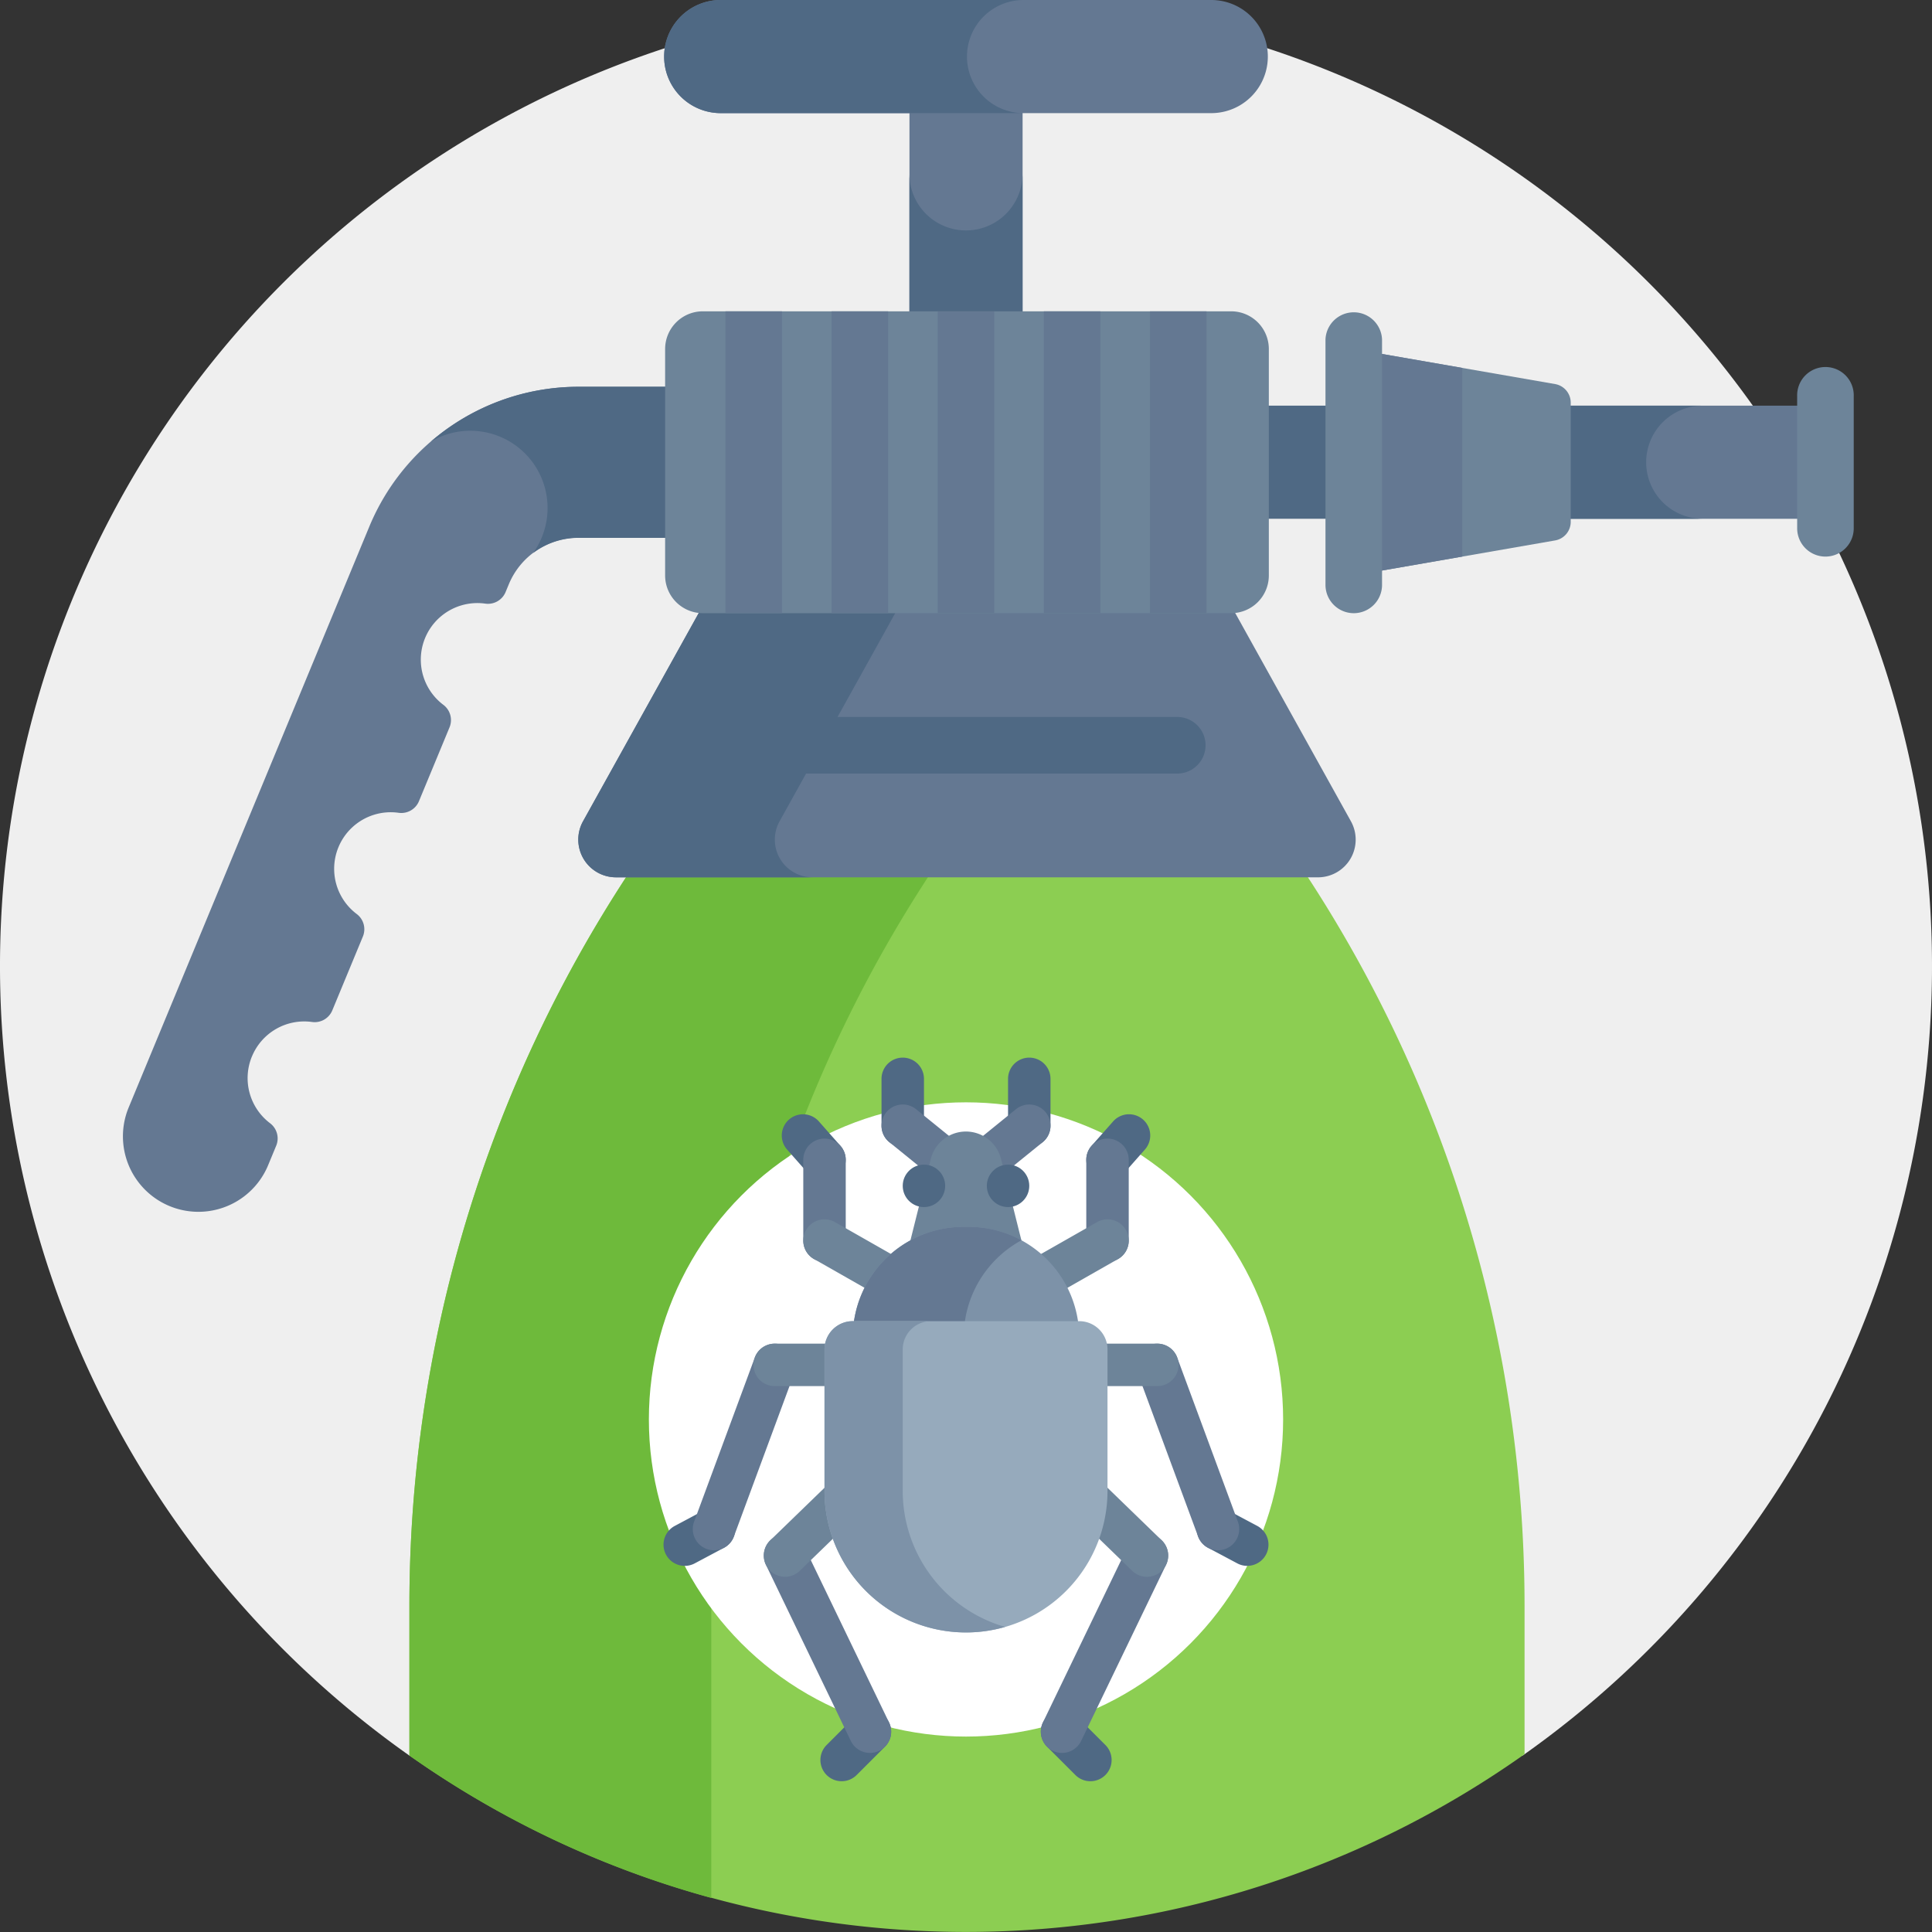 <svg id="pesticida-3" xmlns="http://www.w3.org/2000/svg" width="112.712" height="112.712" viewBox="0 0 112.712 112.712">
  <rect x="0" y="0" width="112.712" height="112.712" fill="#333333" stroke="none"/>
  <g id="Grupo_953285" data-name="Grupo 953285">
    <path id="Trazado_692883" data-name="Trazado 692883" d="M23.884,102.42H88.828a56.356,56.356,0,1,0-64.944,0Z" fill="#efefef"/>
  </g>
  <g id="Grupo_953286" data-name="Grupo 953286" transform="translate(7.17 22.564)">
    <path id="Trazado_692884" data-name="Trazado 692884" d="M40.1,141.566a3.3,3.3,0,0,1,3.492-2.01,1.113,1.113,0,0,0,1.19-.665l1.792-4.327a1.113,1.113,0,0,0-.371-1.311,3.3,3.3,0,0,1,2.444-5.9,1.113,1.113,0,0,0,1.19-.665l1.792-4.327a1.113,1.113,0,0,0-.371-1.311,3.3,3.3,0,0,1,2.444-5.9,1.113,1.113,0,0,0,1.19-.665l.192-.462a4.4,4.4,0,0,1,4.068-2.718h8.786V102.5H59.147a13.209,13.209,0,0,0-12.2,8.154L32.907,144.545a4.4,4.4,0,0,0,8.135,3.37l.475-1.147a1.113,1.113,0,0,0-.371-1.311,3.3,3.3,0,0,1-1.048-3.89Z" transform="translate(-32.57 -102.5)" fill="#647892"/>
  </g>
  <g id="Grupo_953287" data-name="Grupo 953287" transform="translate(25.135 22.564)">
    <path id="Trazado_692885" data-name="Trazado 692885" d="M131.574,102.5h-8.786a13.2,13.2,0,0,0-8.613,3.2,4.507,4.507,0,0,1,5.967,6.5,4.4,4.4,0,0,1,2.646-.886h8.786Z" transform="translate(-114.176 -102.5)" fill="#4f6984"/>
  </g>
  <g id="Grupo_953288" data-name="Grupo 953288" transform="translate(71.823 23.665)">
    <path id="Trazado_692886" data-name="Trazado 692886" d="M326.259,107.5h7.155v6.6h-7.155Z" transform="translate(-326.259 -107.5)" fill="#4f6984"/>
  </g>
  <g id="Grupo_953289" data-name="Grupo 953289" transform="translate(23.884 42.377)">
    <path id="Trazado_692887" data-name="Trazado 692887" d="M154.231,192.5H127.815a77.776,77.776,0,0,0-19.321,51.3v8.739a56.374,56.374,0,0,0,65.058-.079V243.8a77.776,77.776,0,0,0-19.321-51.3Z" transform="translate(-108.494 -192.5)" fill="#8cce52"/>
  </g>
  <g id="Grupo_953290" data-name="Grupo 953290" transform="translate(23.884 42.377)">
    <path id="Trazado_692888" data-name="Trazado 692888" d="M126.105,243.8a77.776,77.776,0,0,1,19.321-51.3H127.815a77.776,77.776,0,0,0-19.321,51.3v8.739a56.131,56.131,0,0,0,17.611,8.309Z" transform="translate(-108.494 -192.5)" fill="#6eba3b"/>
  </g>
  <g id="Grupo_953291" data-name="Grupo 953291" transform="translate(37.855 64.309)">
    <circle id="Elipse_7762" data-name="Elipse 7762" cx="18.501" cy="18.501" r="18.501" fill="#fff"/>
  </g>
  <g id="Grupo_953343" data-name="Grupo 953343" transform="translate(38.709 61.704)">
    <g id="Grupo_953293" data-name="Grupo 953293" transform="translate(6.899 3.302)">
      <g id="Grupo_953292" data-name="Grupo 953292">
        <path id="Trazado_692889" data-name="Trazado 692889" d="M209.671,299.188a1.235,1.235,0,0,1-.928-.418l-1.254-1.419a1.238,1.238,0,0,1,1.856-1.64l1.254,1.419a1.238,1.238,0,0,1-.927,2.058Z" transform="translate(-207.178 -295.292)" fill="#4f6984"/>
      </g>
    </g>
    <g id="Grupo_953295" data-name="Grupo 953295" transform="translate(8.154 4.721)">
      <g id="Grupo_953294" data-name="Grupo 953294">
        <path id="Trazado_692890" data-name="Trazado 692890" d="M214.113,308.93a1.238,1.238,0,0,1-1.238-1.238v-4.714a1.238,1.238,0,0,1,2.477,0v4.714A1.238,1.238,0,0,1,214.113,308.93Z" transform="translate(-212.875 -301.739)" fill="#647892"/>
      </g>
    </g>
    <g id="Grupo_953297" data-name="Grupo 953297" transform="translate(8.153 9.435)">
      <g id="Grupo_953296" data-name="Grupo 953296">
        <path id="Trazado_692891" data-name="Trazado 692891" d="M222.367,330.328a1.232,1.232,0,0,1-.611-.162l-8.255-4.7a1.238,1.238,0,1,1,1.225-2.153l8.255,4.7a1.239,1.239,0,0,1-.613,2.315Z" transform="translate(-212.874 -323.154)" fill="#6d8499"/>
      </g>
    </g>
    <g id="Grupo_953299" data-name="Grupo 953299" transform="translate(0 26.262)">
      <g id="Grupo_953298" data-name="Grupo 953298">
        <path id="Trazado_692892" data-name="Trazado 692892" d="M177.077,402.975a1.238,1.238,0,0,1-.583-2.331l1.707-.909a1.238,1.238,0,1,1,1.164,2.186l-1.707.909A1.236,1.236,0,0,1,177.077,402.975Z" transform="translate(-175.837 -399.589)" fill="#4f6984"/>
      </g>
    </g>
    <g id="Grupo_953301" data-name="Grupo 953301" transform="translate(1.707 16.684)">
      <g id="Grupo_953300" data-name="Grupo 953300">
        <path id="Trazado_692893" data-name="Trazado 692893" d="M184.83,368.136a1.239,1.239,0,0,1-1.161-1.668l3.541-9.577a1.238,1.238,0,0,1,2.323.859l-3.541,9.577a1.239,1.239,0,0,1-1.162.809Z" transform="translate(-183.591 -356.081)" fill="#647892"/>
      </g>
    </g>
    <g id="Grupo_953303" data-name="Grupo 953303" transform="translate(5.249 16.684)">
      <g id="Grupo_953302" data-name="Grupo 953302">
        <path id="Trazado_692894" data-name="Trazado 692894" d="M212.078,358.56h-11.16a1.238,1.238,0,1,1,0-2.477h11.16a1.238,1.238,0,0,1,0,2.477Z" transform="translate(-199.679 -356.083)" fill="#6d8499"/>
      </g>
    </g>
    <g id="Grupo_953305" data-name="Grupo 953305" transform="translate(9.154 38.084)">
      <g id="Grupo_953304" data-name="Grupo 953304">
        <path id="Trazado_692895" data-name="Trazado 692895" d="M218.658,457.419a1.238,1.238,0,0,1-.876-2.114l1.651-1.651a1.238,1.238,0,1,1,1.751,1.751l-1.651,1.651A1.236,1.236,0,0,1,218.658,457.419Z" transform="translate(-217.419 -453.291)" fill="#4f6984"/>
      </g>
    </g>
    <g id="Grupo_953307" data-name="Grupo 953307" transform="translate(5.851 27.808)">
      <g id="Grupo_953306" data-name="Grupo 953306">
        <path id="Trazado_692896" data-name="Trazado 692896" d="M208.61,419.366a1.238,1.238,0,0,1-1.116-.7l-4.953-10.275a1.238,1.238,0,0,1,2.231-1.076l4.953,10.275a1.239,1.239,0,0,1-1.115,1.777Z" transform="translate(-202.418 -406.614)" fill="#647892"/>
      </g>
    </g>
    <g id="Grupo_953309" data-name="Grupo 953309" transform="translate(5.852 18.205)">
      <g id="Grupo_953308" data-name="Grupo 953308">
        <path id="Trazado_692897" data-name="Trazado 692897" d="M203.657,375.07a1.238,1.238,0,0,1-.862-2.127l9.906-9.6a1.238,1.238,0,1,1,1.724,1.778l-9.906,9.6A1.235,1.235,0,0,1,203.657,375.07Z" transform="translate(-202.419 -362.99)" fill="#6d8499"/>
      </g>
    </g>
    <g id="Grupo_953311" data-name="Grupo 953311" transform="translate(12.718)">
      <g id="Grupo_953310" data-name="Grupo 953310">
        <path id="Trazado_692898" data-name="Trazado 692898" d="M234.847,285.5a1.238,1.238,0,0,1-1.238-1.238v-2.733a1.238,1.238,0,1,1,2.477,0v2.733A1.238,1.238,0,0,1,234.847,285.5Z" transform="translate(-233.609 -280.293)" fill="#4f6984"/>
      </g>
    </g>
    <g id="Grupo_953313" data-name="Grupo 953313" transform="translate(12.718 2.733)">
      <g id="Grupo_953312" data-name="Grupo 953312">
        <path id="Trazado_692899" data-name="Trazado 692899" d="M238.537,298.177a1.233,1.233,0,0,1-.779-.277l-3.691-2.993a1.238,1.238,0,1,1,1.56-1.924l3.691,2.993a1.238,1.238,0,0,1-.781,2.2Z" transform="translate(-233.608 -292.708)" fill="#647892"/>
      </g>
    </g>
    <g id="Grupo_953315" data-name="Grupo 953315" transform="translate(24.664 3.302)">
      <g id="Grupo_953314" data-name="Grupo 953314">
        <path id="Trazado_692900" data-name="Trazado 692900" d="M289.113,299.187a1.238,1.238,0,0,1-.927-2.058l1.254-1.419a1.238,1.238,0,1,1,1.856,1.64l-1.254,1.419A1.235,1.235,0,0,1,289.113,299.187Z" transform="translate(-287.875 -295.292)" fill="#4f6984"/>
      </g>
    </g>
    <g id="Grupo_953317" data-name="Grupo 953317" transform="translate(24.664 4.721)">
      <g id="Grupo_953316" data-name="Grupo 953316">
        <path id="Trazado_692901" data-name="Trazado 692901" d="M289.113,308.93a1.238,1.238,0,0,1-1.238-1.238v-4.714a1.238,1.238,0,0,1,2.477,0v4.714A1.238,1.238,0,0,1,289.113,308.93Z" transform="translate(-287.875 -301.739)" fill="#647892"/>
      </g>
    </g>
    <g id="Grupo_953319" data-name="Grupo 953319" transform="translate(16.409 9.435)">
      <g id="Grupo_953318" data-name="Grupo 953318">
        <path id="Trazado_692902" data-name="Trazado 692902" d="M251.614,330.328a1.238,1.238,0,0,1-.613-2.315l8.255-4.7a1.238,1.238,0,0,1,1.225,2.153l-8.255,4.7a1.236,1.236,0,0,1-.611.162Z" transform="translate(-250.374 -323.154)" fill="#6d8499"/>
      </g>
    </g>
    <g id="Grupo_953321" data-name="Grupo 953321" transform="translate(31.11 26.262)">
      <g id="Grupo_953320" data-name="Grupo 953320">
        <path id="Trazado_692903" data-name="Trazado 692903" d="M320.1,402.975a1.235,1.235,0,0,1-.581-.146l-1.707-.909a1.238,1.238,0,0,1,1.164-2.186l1.707.909a1.238,1.238,0,0,1-.583,2.331Z" transform="translate(-317.156 -399.589)" fill="#4f6984"/>
      </g>
    </g>
    <g id="Grupo_953323" data-name="Grupo 953323" transform="translate(27.569 16.684)">
      <g id="Grupo_953322" data-name="Grupo 953322">
        <path id="Trazado_692904" data-name="Trazado 692904" d="M305.85,368.136a1.239,1.239,0,0,1-1.162-.809l-3.541-9.577a1.238,1.238,0,1,1,2.323-.859l3.541,9.577a1.239,1.239,0,0,1-1.161,1.668Z" transform="translate(-301.071 -356.081)" fill="#647892"/>
      </g>
    </g>
    <g id="Grupo_953325" data-name="Grupo 953325" transform="translate(16.409 16.684)">
      <g id="Grupo_953324" data-name="Grupo 953324">
        <path id="Trazado_692905" data-name="Trazado 692905" d="M262.774,358.56h-11.16a1.238,1.238,0,1,1,0-2.477h11.16a1.238,1.238,0,0,1,0,2.477Z" transform="translate(-250.375 -356.083)" fill="#6d8499"/>
      </g>
    </g>
    <g id="Grupo_953327" data-name="Grupo 953327" transform="translate(22.013 38.084)">
      <g id="Grupo_953326" data-name="Grupo 953326">
        <path id="Trazado_692906" data-name="Trazado 692906" d="M278.721,457.419a1.233,1.233,0,0,1-.875-.363l-1.651-1.651a1.238,1.238,0,1,1,1.751-1.751l1.651,1.651a1.238,1.238,0,0,1-.876,2.114Z" transform="translate(-275.831 -453.291)" fill="#4f6984"/>
      </g>
    </g>
    <g id="Grupo_953329" data-name="Grupo 953329" transform="translate(22.012 27.808)">
      <g id="Grupo_953328" data-name="Grupo 953328">
        <path id="Trazado_692907" data-name="Trazado 692907" d="M277.067,419.366a1.239,1.239,0,0,1-1.115-1.777l4.953-10.275a1.238,1.238,0,0,1,2.231,1.076l-4.953,10.275A1.238,1.238,0,0,1,277.067,419.366Z" transform="translate(-275.83 -406.613)" fill="#647892"/>
      </g>
    </g>
    <g id="Grupo_953331" data-name="Grupo 953331" transform="translate(17.06 18.205)">
      <g id="Grupo_953330" data-name="Grupo 953330">
        <path id="Trazado_692908" data-name="Trazado 692908" d="M264.476,375.07a1.234,1.234,0,0,1-.862-.349l-9.906-9.6a1.238,1.238,0,0,1,1.724-1.778l9.906,9.6a1.238,1.238,0,0,1-.862,2.127Z" transform="translate(-253.331 -362.989)" fill="#6d8499"/>
      </g>
    </g>
    <g id="Grupo_953333" data-name="Grupo 953333" transform="translate(20.1)">
      <g id="Grupo_953332" data-name="Grupo 953332">
        <path id="Trazado_692909" data-name="Trazado 692909" d="M268.379,285.5a1.238,1.238,0,0,1-1.238-1.238v-2.733a1.238,1.238,0,1,1,2.477,0v2.733A1.238,1.238,0,0,1,268.379,285.5Z" transform="translate(-267.141 -280.293)" fill="#4f6984"/>
      </g>
    </g>
    <g id="Grupo_953335" data-name="Grupo 953335" transform="translate(16.409 2.733)">
      <g id="Grupo_953334" data-name="Grupo 953334">
        <path id="Trazado_692910" data-name="Trazado 692910" d="M251.615,298.177a1.238,1.238,0,0,1-.781-2.2l3.691-2.993a1.238,1.238,0,1,1,1.56,1.924l-3.691,2.993A1.234,1.234,0,0,1,251.615,298.177Z" transform="translate(-250.376 -292.708)" fill="#647892"/>
      </g>
    </g>
    <g id="Grupo_953336" data-name="Grupo 953336" transform="translate(14.345 4.309)">
      <path id="Trazado_692911" data-name="Trazado 692911" d="M244.3,299.865a2.115,2.115,0,0,0-2.051,1.6l-1.251,5h6.6l-1.251-5A2.115,2.115,0,0,0,244.3,299.865Z" transform="translate(-241.001 -299.865)" fill="#6d8499"/>
    </g>
    <g id="Grupo_953337" data-name="Grupo 953337" transform="translate(11.043 9.872)">
      <path id="Trazado_692912" data-name="Trazado 692912" d="M232.762,325.139h-.315A6.447,6.447,0,0,0,226,331.586h13.208A6.447,6.447,0,0,0,232.762,325.139Z" transform="translate(-226 -325.139)" fill="#7d92a8"/>
    </g>
    <g id="Grupo_953338" data-name="Grupo 953338" transform="translate(11.043 9.872)">
      <path id="Trazado_692913" data-name="Trazado 692913" d="M235.84,325.92a6.417,6.417,0,0,0-3.078-.781h-.315A6.447,6.447,0,0,0,226,331.586h6.471A6.445,6.445,0,0,1,235.84,325.92Z" transform="translate(-226 -325.139)" fill="#647892"/>
    </g>
    <g id="Grupo_953339" data-name="Grupo 953339" transform="translate(9.392 15.371)">
      <path id="Trazado_692914" data-name="Trazado 692914" d="M226.755,368.277a8.255,8.255,0,0,1-8.255-8.255v-8.255a1.651,1.651,0,0,1,1.651-1.651h13.208a1.651,1.651,0,0,1,1.651,1.651v8.255A8.255,8.255,0,0,1,226.755,368.277Z" transform="translate(-218.5 -350.115)" fill="#96aabc"/>
    </g>
    <g id="Grupo_953340" data-name="Grupo 953340" transform="translate(9.392 15.371)">
      <path id="Trazado_692915" data-name="Trazado 692915" d="M223.064,360.021v-8.255a1.651,1.651,0,0,1,1.651-1.651h-4.564a1.651,1.651,0,0,0-1.651,1.651v8.255a8.254,8.254,0,0,0,10.537,7.933A8.257,8.257,0,0,1,223.064,360.021Z" transform="translate(-218.5 -350.115)" fill="#7d92a8"/>
    </g>
    <g id="Grupo_953341" data-name="Grupo 953341" transform="translate(13.956 6.24)">
      <circle id="Elipse_7763" data-name="Elipse 7763" cx="1.238" cy="1.238" r="1.238" fill="#4f6984"/>
    </g>
    <g id="Grupo_953342" data-name="Grupo 953342" transform="translate(18.862 6.24)">
      <circle id="Elipse_7764" data-name="Elipse 7764" cx="1.238" cy="1.238" r="1.238" fill="#4f6984"/>
    </g>
  </g>
  <g id="Grupo_953344" data-name="Grupo 953344" transform="translate(53.054 3.302)">
    <path id="Trazado_692916" data-name="Trazado 692916" d="M0,0H17.611V6.6H0Z" transform="translate(6.604) rotate(90)" fill="#647892"/>
  </g>
  <g id="Grupo_953345" data-name="Grupo 953345" transform="translate(53.054 10.141)">
    <path id="Trazado_692917" data-name="Trazado 692917" d="M244.3,49.366a3.3,3.3,0,0,1-3.3-3.3V56.837h6.6V46.064A3.3,3.3,0,0,1,244.3,49.366Z" transform="translate(-241 -46.064)" fill="#4f6984"/>
  </g>
  <g id="Grupo_953346" data-name="Grupo 953346" transform="translate(38.745)">
    <path id="Trazado_692918" data-name="Trazado 692918" d="M207.92,6.6H179.3a3.3,3.3,0,1,1,0-6.6H207.92a3.3,3.3,0,1,1,0,6.6Z" transform="translate(-176 0)" fill="#647892"/>
  </g>
  <g id="Grupo_953347" data-name="Grupo 953347" transform="translate(38.745)">
    <path id="Trazado_692919" data-name="Trazado 692919" d="M193.668,3.3a3.3,3.3,0,0,1,3.3-3.3H179.3a3.3,3.3,0,1,0,0,6.6H196.97A3.3,3.3,0,0,1,193.668,3.3Z" transform="translate(-176 0)" fill="#4f6984"/>
  </g>
  <g id="Grupo_953348" data-name="Grupo 953348" transform="translate(33.734 31.37)">
    <path id="Trazado_692920" data-name="Trazado 692920" d="M196.392,162.313H155.444a2.2,2.2,0,0,1-1.924-3.27l9.19-16.542h26.417l9.19,16.542A2.2,2.2,0,0,1,196.392,162.313Z" transform="translate(-153.239 -142.5)" fill="#647892"/>
  </g>
  <g id="Grupo_953349" data-name="Grupo 953349" transform="translate(33.734 31.37)">
    <path id="Trazado_692921" data-name="Trazado 692921" d="M188.245,152.957H168.368l5.809-10.457H162.71l-9.19,16.542a2.2,2.2,0,0,0,1.924,3.27h11.467a2.2,2.2,0,0,1-1.924-3.27l1.546-2.783h21.711a1.651,1.651,0,0,0,0-3.3Z" transform="translate(-153.24 -142.5)" fill="#4f6984"/>
  </g>
  <g id="Grupo_953350" data-name="Grupo 953350" transform="translate(38.802 18.162)">
    <path id="Trazado_692922" data-name="Trazado 692922" d="M209.28,82.5H178.46a2.2,2.2,0,0,0-2.2,2.2V97.91a2.2,2.2,0,0,0,2.2,2.2h30.82a2.2,2.2,0,0,0,2.2-2.2V84.7A2.2,2.2,0,0,0,209.28,82.5Z" transform="translate(-176.259 -82.5)" fill="#6d8499"/>
  </g>
  <g id="Grupo_953357" data-name="Grupo 953357" transform="translate(77.326 18.162)">
    <g id="Grupo_953351" data-name="Grupo 953351" transform="translate(10.181 5.504)">
      <path id="Trazado_692923" data-name="Trazado 692923" d="M397.509,107.5H416.5v6.6H397.509Z" transform="translate(-397.509 -107.5)" fill="#647892"/>
    </g>
    <g id="Grupo_953352" data-name="Grupo 953352" transform="translate(10.181 5.504)">
      <path id="Trazado_692924" data-name="Trazado 692924" d="M406.039,110.8a3.3,3.3,0,0,1,3.3-3.3H397.509v6.6h11.833A3.3,3.3,0,0,1,406.039,110.8Z" transform="translate(-397.509 -107.5)" fill="#4f6984"/>
    </g>
    <g id="Grupo_953353" data-name="Grupo 953353" transform="translate(1.651 2.201)">
      <path id="Trazado_692925" data-name="Trazado 692925" d="M370.505,103.666l-11.746,2.043V92.5l11.746,2.043a1.1,1.1,0,0,1,.912,1.084v6.954A1.1,1.1,0,0,1,370.505,103.666Z" transform="translate(-358.759 -92.5)" fill="#6d8499"/>
    </g>
    <g id="Grupo_953354" data-name="Grupo 953354" transform="translate(1.651 2.201)">
      <path id="Trazado_692926" data-name="Trazado 692926" d="M365.088,93.6l-6.329-1.1v13.208l6.329-1.1Z" transform="translate(-358.759 -92.5)" fill="#647892"/>
    </g>
    <g id="Grupo_953355" data-name="Grupo 953355">
      <path id="Trazado_692927" data-name="Trazado 692927" d="M352.91,100.111a1.651,1.651,0,0,0,1.651-1.651V84.151a1.651,1.651,0,0,0-3.3,0V98.46A1.651,1.651,0,0,0,352.91,100.111Z" transform="translate(-351.259 -82.5)" fill="#6d8499"/>
    </g>
    <g id="Grupo_953356" data-name="Grupo 953356" transform="translate(27.518 3.302)">
      <path id="Trazado_692928" data-name="Trazado 692928" d="M477.91,108.507a1.651,1.651,0,0,0,1.651-1.651v-7.7a1.651,1.651,0,1,0-3.3,0v7.7A1.651,1.651,0,0,0,477.91,108.507Z" transform="translate(-476.259 -97.5)" fill="#6d8499"/>
    </g>
  </g>
  <g id="Grupo_953358" data-name="Grupo 953358" transform="translate(42.322 18.162)">
    <path id="Trazado_692929" data-name="Trazado 692929" d="M192.25,82.5h3.3v17.611h-3.3Z" transform="translate(-192.25 -82.5)" fill="#647892"/>
  </g>
  <g id="Grupo_953359" data-name="Grupo 953359" transform="translate(48.513 18.162)">
    <path id="Trazado_692930" data-name="Trazado 692930" d="M220.375,82.5h3.3v17.611h-3.3Z" transform="translate(-220.375 -82.5)" fill="#647892"/>
  </g>
  <g id="Grupo_953360" data-name="Grupo 953360" transform="translate(54.705 18.162)">
    <path id="Trazado_692931" data-name="Trazado 692931" d="M248.5,82.5h3.3v17.611h-3.3Z" transform="translate(-248.5 -82.5)" fill="#647892"/>
  </g>
  <g id="Grupo_953361" data-name="Grupo 953361" transform="translate(60.896 18.162)">
    <path id="Trazado_692932" data-name="Trazado 692932" d="M276.625,82.5h3.3v17.611h-3.3Z" transform="translate(-276.625 -82.5)" fill="#647892"/>
  </g>
  <g id="Grupo_953362" data-name="Grupo 953362" transform="translate(67.088 18.162)">
    <path id="Trazado_692933" data-name="Trazado 692933" d="M304.75,82.5h3.3v17.611h-3.3Z" transform="translate(-304.75 -82.5)" fill="#647892"/>
  </g>
</svg>
